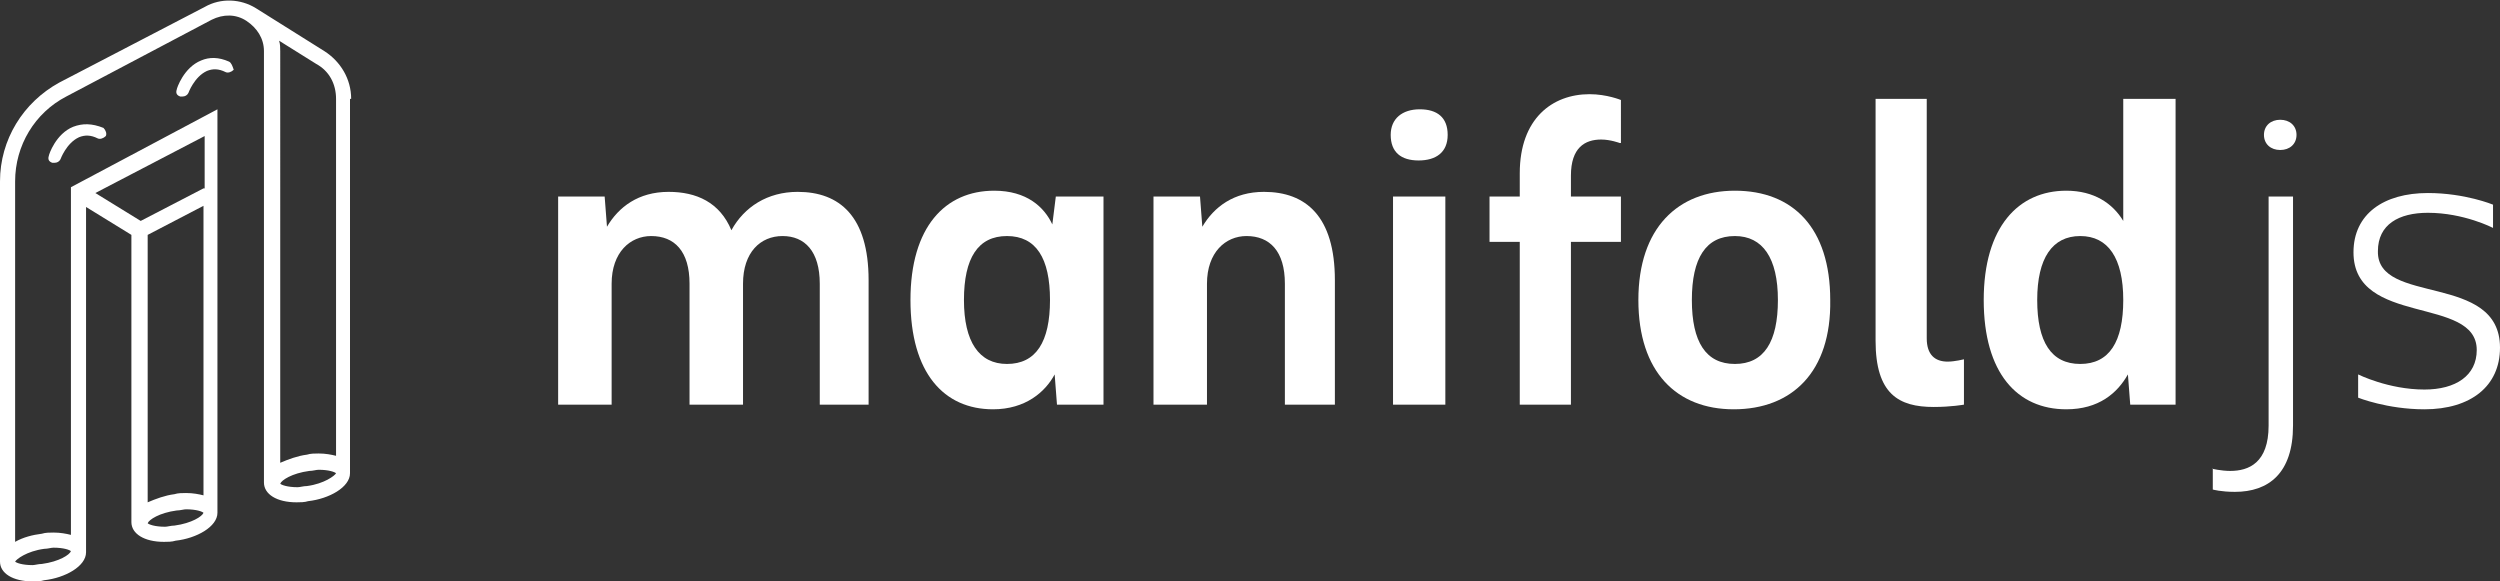 <?xml version="1.0" encoding="utf-8"?>
<!-- Generator: Adobe Illustrator 18.1.1, SVG Export Plug-In . SVG Version: 6.00 Build 0)  -->
<!DOCTYPE svg PUBLIC "-//W3C//DTD SVG 1.1//EN" "http://www.w3.org/Graphics/SVG/1.1/DTD/svg11.dtd">
<svg version="1.1" id="Layer_1" xmlns="http://www.w3.org/2000/svg" xmlns:xlink="http://www.w3.org/1999/xlink" x="0px" y="0px"
	 viewBox="0 0 215 50" enable-background="new 0 0 215 50" xml:space="preserve">
<rect x="0" y="0" width="215" height="50" fill="#333333" stroke="none"/>
<g>
	<path fill="#FFFFFF" d="M30.2,8.5c0-1.7-0.9-3.2-2.3-4.1L22,0.7l0,0c0,0,0,0,0,0c-1.3-0.8-3-0.9-4.4-0.1L5.1,7.1C2,8.8,0,12,0,15.6
		v32.7c0,1,1.1,1.7,2.8,1.7c0.3,0,0.7,0,1-0.1c1.8-0.2,3.6-1.2,3.6-2.4V17.8l3.9,2.4v24.7h0c0,1,1.1,1.7,2.8,1.7c0.3,0,0.7,0,1-0.1
		c1.8-0.2,3.6-1.2,3.6-2.4V9.4L6.1,16.1V46c-0.4-0.1-0.9-0.2-1.5-0.2c-0.3,0-0.7,0-1,0.1C2.8,46,2,46.2,1.3,46.6v-31
		c0-3.1,1.7-5.9,4.4-7.3l12.5-6.6c1-0.5,2.1-0.5,3,0.1c0.9,0.6,1.5,1.5,1.5,2.6v37.1c0,1,1.1,1.7,2.8,1.7c0.3,0,0.7,0,1-0.1
		c1.8-0.2,3.6-1.2,3.6-2.4c0,0,0,0,0,0h0V8.5z M17.5,17.7v24.9c-0.4-0.1-0.9-0.2-1.5-0.2c-0.3,0-0.7,0-1,0.1
		c-0.8,0.1-1.6,0.4-2.3,0.7v-23L17.5,17.7z M15,45.2c-0.3,0-0.6,0.1-0.8,0.1c-0.9,0-1.4-0.2-1.5-0.3c0.1-0.3,1-0.9,2.5-1.1
		c0.3,0,0.6-0.1,0.8-0.1c0.9,0,1.4,0.2,1.5,0.3C17.4,44.4,16.5,45,15,45.2z M17.5,16.2L12.1,19l-3.9-2.4l9.4-4.9V16.2z M3.8,47.2
		c0.3,0,0.6-0.1,0.8-0.1c0.9,0,1.4,0.2,1.5,0.3c-0.1,0.3-1,0.9-2.5,1.1c-0.3,0-0.6,0.1-0.8,0.1c-0.9,0-1.4-0.2-1.5-0.3
		C1.4,48.1,2.3,47.4,3.8,47.2z M28.9,8.5v30.7C28.5,39.1,28,39,27.4,39c-0.3,0-0.7,0-1,0.1c-0.8,0.1-1.6,0.4-2.3,0.7V4.4
		c0-0.3,0-0.6-0.1-0.9l3.2,2C28.3,6.1,28.9,7.2,28.9,8.5z M26.4,41.8c-0.3,0-0.6,0.1-0.8,0.1c-0.9,0-1.4-0.2-1.5-0.3
		c0.1-0.3,1-0.9,2.5-1.1c0.3,0,0.6-0.1,0.8-0.1c0.9,0,1.4,0.2,1.5,0.3C28.8,40.9,27.9,41.6,26.4,41.8z"/>
	<path fill="#FFFFFF" d="M6.3,10.9c-1.5,0.6-2.1,2.4-2.1,2.5c-0.1,0.3,0,0.5,0.3,0.6c0.1,0,0.1,0,0.2,0c0.2,0,0.4-0.1,0.5-0.3
		c0,0,0.5-1.4,1.6-1.9c0.5-0.2,1-0.2,1.6,0.1c0.2,0.1,0.5,0,0.7-0.2c0.1-0.2,0-0.5-0.2-0.7C7.9,10.6,7.1,10.6,6.3,10.9z"/>
	<path fill="#FFFFFF" d="M19.7,5.3c-0.9-0.4-1.7-0.4-2.4-0.1c-1.5,0.6-2.1,2.4-2.1,2.5c-0.1,0.3,0,0.5,0.3,0.6c0.1,0,0.1,0,0.2,0
		c0.2,0,0.4-0.1,0.5-0.3c0,0,0.5-1.4,1.6-1.9c0.5-0.2,1-0.2,1.6,0.1c0.2,0.1,0.5,0,0.7-0.2C20,5.7,19.9,5.4,19.7,5.3z"/>
</g>
<g>
	<path fill="#FFFFFF" d="M70.5,34.7V24.4c0-2.8-1.3-4.1-3.2-4.1c-1.9,0-3.4,1.4-3.4,4.1v10.4h-4.6V24.4c0-2.8-1.3-4.1-3.3-4.1
		c-1.8,0-3.4,1.4-3.4,4.1v10.4h-4.6V16.9h4l0.2,2.6c1-1.7,2.7-3,5.3-3c2.4,0,4.4,0.9,5.4,3.3c1.1-2,3.1-3.3,5.7-3.3
		c3.6,0,6.1,2.1,6.1,7.6v10.7H70.5z"/>
	<path fill="#FFFFFF" d="M85.4,35.2c-4.2,0-7.1-3.1-7.1-9.4c0-6.3,3-9.4,7.2-9.4c2.8,0,4.3,1.4,5,2.9l0.3-2.4h4.1v17.9h-4l-0.2-2.6
		C89.9,33.7,88.2,35.2,85.4,35.2z M86.6,31.3c2.5,0,3.7-1.9,3.7-5.5s-1.2-5.5-3.7-5.5c-2.5,0-3.7,1.9-3.7,5.5S84.2,31.3,86.6,31.3z"
		/>
	<path fill="#FFFFFF" d="M110.5,34.7V24.4c0-2.8-1.3-4.1-3.3-4.1c-1.8,0-3.4,1.4-3.4,4.1v10.4h-4.6V16.9h4l0.2,2.6
		c1-1.7,2.7-3,5.3-3c3.6,0,6.1,2.1,6.1,7.6v10.7H110.5z"/>
	<path fill="#FFFFFF" d="M122,13.8c-1.5,0-2.4-0.7-2.4-2.2c0-1.4,1-2.2,2.5-2.2c1.5,0,2.4,0.7,2.4,2.2
		C124.5,13.1,123.5,13.8,122,13.8z M119.8,16.9h4.5v17.9h-4.5V16.9z"/>
	<path fill="#FFFFFF" d="M139.3,12.3c0,0-0.8-0.3-1.6-0.3c-1.4,0-2.6,0.7-2.6,3.1v1.8h4.3v3.9h-4.3v14h-4.4v-14h-2.6v-3.9h2.6v-2
		c0-4.7,2.8-6.8,6-6.8c1.5,0,2.7,0.5,2.7,0.5V12.3z"/>
	<path fill="#FFFFFF" d="M149.1,35.2c-4.9,0-8.2-3.2-8.2-9.4c0-6.2,3.4-9.4,8.3-9.4c5,0,8.2,3.2,8.2,9.4
		C157.5,32,154.1,35.2,149.1,35.2z M149.2,31.3c2.5,0,3.7-1.9,3.7-5.5s-1.3-5.5-3.7-5.5c-2.5,0-3.7,1.9-3.7,5.5
		S146.7,31.3,149.2,31.3z"/>
	<path fill="#FFFFFF" d="M161.2,8.5h4.5v20.6c0,1.4,0.7,2,1.8,2c0.6,0,1.4-0.2,1.4-0.2v3.9c0,0-1.1,0.2-2.6,0.2c-3,0-5-1.1-5-5.7
		V8.5z"/>
	<path fill="#FFFFFF" d="M177.7,35.2c-4.2,0-7.1-3.1-7.1-9.4c0-6.3,3-9.4,7.1-9.4c2.4,0,4,1.1,4.9,2.6V8.5h4.5v26.3h-3.9l-0.2-2.6
		C182.1,33.8,180.5,35.2,177.7,35.2z M178.9,31.3c2.5,0,3.7-1.9,3.7-5.5s-1.3-5.5-3.7-5.5s-3.7,1.9-3.7,5.5S176.4,31.3,178.9,31.3z"
		/>
	<path fill="#FFFFFF" d="M190.2,40.3c0,0,0.8,0.2,1.6,0.2c1.6,0,3.3-0.7,3.3-3.9V16.9h2.1v19.7c0,4.1-2.1,5.7-5,5.7
		c-1.2,0-1.9-0.2-1.9-0.2V40.3z M196.1,12.9c-0.8,0-1.4-0.5-1.4-1.3c0-0.8,0.6-1.3,1.4-1.3s1.4,0.5,1.4,1.3S196.9,12.9,196.1,12.9z"
		/>
	<path fill="#FFFFFF" d="M215,29.9c0,3.3-2.5,5.3-6.5,5.3c-3.2,0-5.7-1-5.7-1v-2c0,0,2.6,1.3,5.7,1.3c2.7,0,4.5-1.2,4.5-3.4
		c0-4.7-10.6-2-10.6-8.4c0-3.3,2.6-5.1,6.4-5.1c3.2,0,5.6,1,5.6,1v2c0,0-2.5-1.3-5.6-1.3c-2.5,0-4.3,1-4.3,3.3
		C204.4,26.3,215,23.4,215,29.9z"/>
</g>
</svg>
